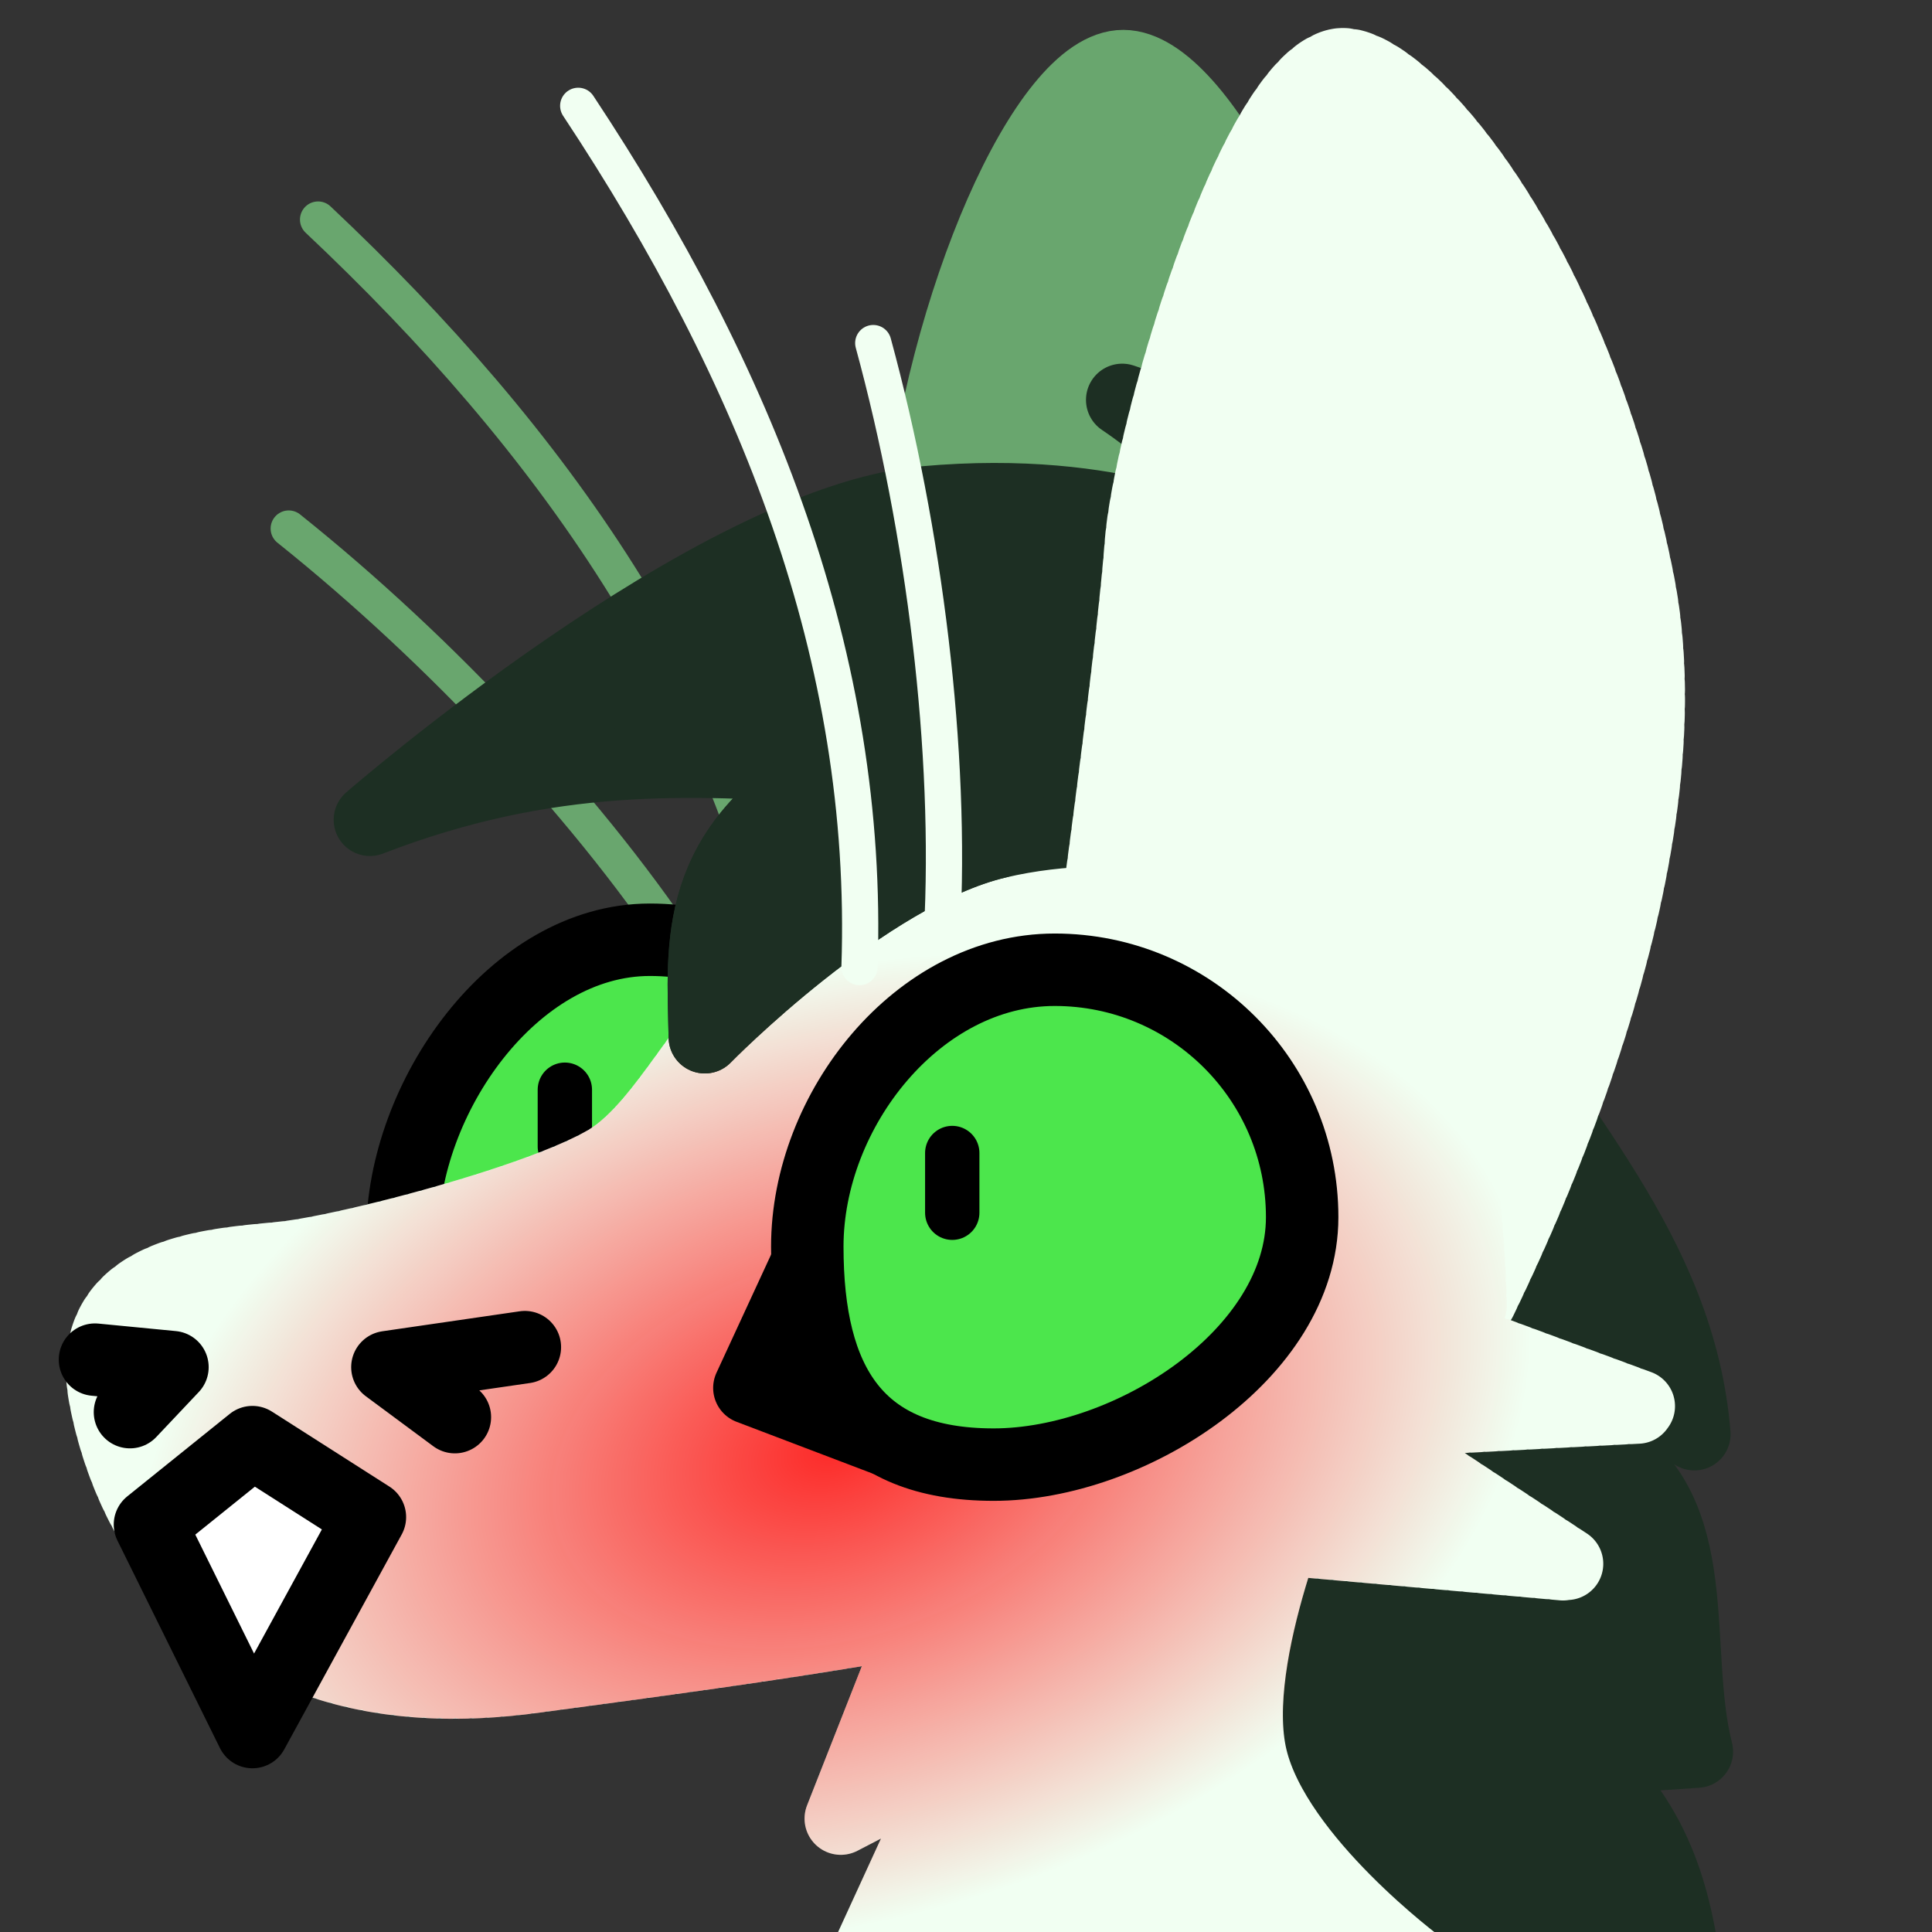 <svg xmlns="http://www.w3.org/2000/svg" xmlns:xlink="http://www.w3.org/1999/xlink" width="1706.667" height="1706.667"><rect width="100%" height="100%" fill="#333333" stroke="none"/><defs><radialGradient xlink:href="#a" id="b" cx="688.307" cy="1416.856" r="710.713" fx="688.307" fy="1416.856" gradientTransform="matrix(.85 -.257 .169 .56 -87.877 663.222)" gradientUnits="userSpaceOnUse"/><linearGradient id="a"><stop offset="0" style="stop-color:#ff0101;stop-opacity:1"/><stop offset="1" style="stop-color:#ff0101;stop-opacity:0"/></linearGradient></defs><g style="display:inline"><path d="M1298.031 865.098c70.798 131.454 185.382 239.025 198.706 401.828q-44.157-28.702-79.482 13.247c91.022 54.7 58.514 175.917 81.69 267.15l-99.353 6.623c66.759 58.919 81.773 128.186 90.522 198.707l-494.507 2.208c-24.38-41.482 23.114-208.564 66.235-227.044 0 0 3.38-20.015-75.353-9.455 28.741-247.272 185.695-422.176 311.542-653.264" style="display:inline;fill:#1d2f23;stroke:#1d2f23;stroke-width:64;stroke-linecap:round;stroke-linejoin:round;-inkscape-stroke:none;paint-order:fill markers stroke;stop-color:#000"/><path d="m848.093 1338.888-105.375 267.61 103.412-53.624-94.756 206.49 503.097-21.95s-127.606-94.233-149.201-184.54 51.042-253.25 51.042-253.25z" style="opacity:1;fill:#f1fff2;fill-opacity:1;stroke:#f1fff2;stroke-width:64;stroke-linecap:round;stroke-linejoin:round;stroke-miterlimit:4;stroke-dasharray:none;stroke-dashoffset:0;stroke-opacity:1;paint-order:fill markers stroke;stop-color:#000"/><path d="M255.06 466.9c134.673 107.656 269.192 250.974 356.662 385.854M280.984 193.953C488.46 389.265 643.564 609.381 697.1 877.602" style="display:inline;fill:none;fill-opacity:1;stroke:#69a66e;stroke-width:32;stroke-linecap:round;stroke-linejoin:round;stroke-miterlimit:4;stroke-dasharray:none;stroke-dashoffset:0;stroke-opacity:1;paint-order:fill markers stroke;stop-color:#000"/><path d="M792.618 1048.728c0 120.717-155.86 218.577-276.577 218.577s-160.577-55.86-160.577-176.577S453.324 830.15 574.04 830.15c120.716 0 218.577 97.86 218.577 218.577" style="display:inline;fill:#4ce64c;stroke:#000;stroke-width:64;stroke-linecap:round;stroke-linejoin:round;paint-order:fill markers stroke;stop-color:#000"/><path d="M498.974 962.622v50.236" style="opacity:1;fill:#fff;fill-opacity:1;stroke:#000;stroke-width:48;stroke-linecap:round;stroke-linejoin:round;stroke-miterlimit:4;stroke-dasharray:none;stroke-dashoffset:0;stroke-opacity:1;paint-order:fill markers stroke;stop-color:#000"/><path d="M829.903 824.136s-36.35-173.47-18.024-355.281C832.041 268.845 923.735 58.182 992.32 58.393s165.471 203.71 184.725 344.423c19.254 140.714-34.49 444.671-34.49 444.671z" style="opacity:1;fill:#69a66e;fill-opacity:1;stroke:#69a66e;stroke-width:64;stroke-linecap:round;stroke-miterlimit:4;stroke-dasharray:none;stroke-dashoffset:0;stroke-opacity:1;paint-order:fill markers stroke;stop-color:#000"/><path d="M1299.055 1153.559s-.108-10.821-.952-28.418a1183 1183 0 0 0-1.894-30.973c-.869-11.681-2-24.552-3.473-38.105s-3.289-27.788-5.523-42.202c-2.235-14.413-4.89-29.004-8.043-43.267a514 514 0 0 0-5.115-21.086 403 403 0 0 0-5.922-20.213c-2.115-6.55-4.374-12.892-6.787-18.963-2.414-6.07-4.983-11.87-7.715-17.334s-5.935-10.786-9.54-15.96c-3.604-5.176-7.61-10.206-11.948-15.085s-9.008-9.61-13.94-14.185c-4.932-4.577-10.126-9-15.514-13.266a324 324 0 0 0-16.67-12.324 392 392 0 0 0-17.41-11.364c-11.76-7.25-23.737-13.847-35.37-19.76-11.635-5.912-22.926-11.14-33.321-15.66A665 665 0 0 0 1071.984 764c-16.085-6.137-26.353-9.318-26.353-9.318-106.831-15.988-232.175 6.97-312.625 60.013-101.267 66.77-136.887 176.63-198.707 211.955s-225.2 77.273-280.397 83.897c-55.196 6.623-183.25 6.625-161.172 123.64 22.079 117.017 112.6 282.605 377.541 247.28s313.516-44.158 536.508-88.315c22.898-4.534 53.848-18.32 86.828-36.947l291.93 26.04-170.984-112.723c5.357-4.841 10.6-9.719 15.632-14.637l220.136-11.742-162.94-60.301c3.48-6.554 6.48-13.02 8.627-19.307 1.052-3.081 2.033-6.627 3.047-9.976" style="display:inline;opacity:1;fill:#f1fff2;stroke:#f1fff2;stroke-width:64;stroke-linecap:round;stroke-linejoin:round;stroke-miterlimit:4;stroke-dasharray:6.4,6.4;stroke-dashoffset:0;stroke-opacity:1;paint-order:fill markers stroke;stop-color:#000"/><path d="M880.931 744.045c-117.015 27.598-258.318 172.212-258.318 172.212-1.66-83.046-11.333-166.82 112.6-238.448-124.694-7.456-249.287-15.117-408.451 46.365 0 0 303.226-263.622 490.142-280.396 172.212-15.455 264.942 37.533 264.942 37.533-.193-45.683-31.458-88.26-90.522-128.055 0 0 295.852 97.145 333.385 194.29 37.533 97.146 28.702 167.797 28.702 167.797l-243.752 34.923s-111.712-33.82-228.728-6.221" style="display:inline;fill:#1d2f23;stroke:#1d2f23;stroke-width:64;stroke-linecap:round;stroke-linejoin:round;-inkscape-stroke:none;paint-order:fill markers stroke;stop-color:#000"/><path d="M1181.004 57.333c-77.29 18.543-166.713 332.952-173.243 423.01-5.815 80.183-33.325 285.134-41.176 343.228 20.676 370.84 218.676 310.776 339.488 328.747 66.77-136.887 184.504-419.628 141.022-638.88-59.531-300.181-215.97-468.13-266.091-456.105" style="display:inline;opacity:1;fill:#f1fff2;stroke:#f1fff2;stroke-width:64;stroke-linecap:round;stroke-linejoin:round;stroke-miterlimit:4;stroke-dasharray:6.4,6.4;stroke-dashoffset:0;stroke-opacity:1;paint-order:fill markers stroke;stop-color:#000"/><path d="m978.594 717.682.004.002q-3.416-.014-6.817.015a32 32 0 0 0-3.386.703 32 32 0 0 0-3.41-.603q-3.394.07-6.801.185a32 32 0 0 0-3.364.787 32 32 0 0 0-3.412-.517q-3.399.154-6.8.353a32 32 0 0 0-3.334.87 32 32 0 0 0-3.422-.436q-3.4.238-6.79.52a32 32 0 0 0-3.316.95 32 32 0 0 0-3.43-.35q-3.392.32-6.761.68a32 32 0 0 0-3.299 1.032 32 32 0 0 0-3.443-.268q-3.371.402-6.75.848a32 32 0 0 0-3.266 1.11 32 32 0 0 0-3.441-.184q-3.37.486-6.737 1.016a32 32 0 0 0-3.236 1.189 32 32 0 0 0-3.45-.1q-3.36.57-6.71 1.18a32 32 0 0 0-3.211 1.272 32 32 0 0 0-3.457-.014q-3.347.652-6.676 1.346a32 32 0 0 0-3.19 1.353 32 32 0 0 0-3.464.076q-3.323.736-6.645 1.518a32 32 0 0 0-3.156 1.437 32 32 0 0 0-3.463.164 505 505 0 0 0-6.62 1.694 32 32 0 0 0-3.122 1.523 32 32 0 0 0-3.46.256q-3.298.915-6.585 1.875a32 32 0 0 0-3.084 1.607 32 32 0 0 0-3.463.354q-3.282 1.008-6.543 2.063a32 32 0 0 0-3.049 1.699 32 32 0 0 0-3.467.455q-3.246 1.099-6.498 2.256a32 32 0 0 0-3.004 1.793 32 32 0 0 0-3.45.558 428 428 0 0 0-6.464 2.465 32 32 0 0 0-2.949 1.887 32 32 0 0 0-3.441.666 411 411 0 0 0-6.403 2.678 32 32 0 0 0-2.91 1.994 32 32 0 0 0-3.44.787 389 389 0 0 0-6.339 2.908 32 32 0 0 0-2.842 2.096 32 32 0 0 0-3.422.91 369 369 0 0 0-6.261 3.146 32 32 0 0 0-2.786 2.215 32 32 0 0 0-3.398 1.041 346 346 0 0 0-6.176 3.406 32 32 0 0 0-2.72 2.34 32 32 0 0 0-3.375 1.186 322 322 0 0 0-6.077 3.683 32 32 0 0 0-2.634 2.467 32 32 0 0 0-3.36 1.35 324 324 0 0 0-5.904 3.945 32 32 0 0 0-2.5 2.557 32 32 0 0 0-3.264 1.47 335 335 0 0 0-5.715 4.17 32 32 0 0 0-2.386 2.649 32 32 0 0 0-3.184 1.59 348 348 0 0 0-5.523 4.377 32 32 0 0 0-2.287 2.744 32 32 0 0 0-3.12 1.715 357 357 0 0 0-5.337 4.576 32 32 0 0 0-2.159 2.804 32 32 0 0 0-3.035 1.819 384 384 0 0 0-5.13 4.732 32 32 0 0 0-2.057 2.88 32 32 0 0 0-2.965 1.92 407 407 0 0 0-4.94 4.884 32 32 0 0 0-1.94 2.92 32 32 0 0 0-2.876 1.998 432 432 0 0 0-4.76 5.014 32 32 0 0 0-1.836 2.96 32 32 0 0 0-2.799 2.07 473 473 0 0 0-4.58 5.114 32 32 0 0 0-1.74 2.992 32 32 0 0 0-2.724 2.131 532 532 0 0 0-4.41 5.191 32 32 0 0 0-1.653 3.016 32 32 0 0 0-2.662 2.186 579 579 0 0 0-4.266 5.261 32 32 0 0 0-1.56 3.008 32 32 0 0 0-2.594 2.22 702 702 0 0 0-4.121 5.29 32 32 0 0 0-1.496 3.014 32 32 0 0 0-2.518 2.226 896 896 0 0 0-3.998 5.297 32 32 0 0 0-1.45 3.024 32 32 0 0 0-2.474 2.244q-1.967 2.656-3.898 5.29a32 32 0 0 0-1.402 3.008 32 32 0 0 0-2.452 2.266l-2.664 3.666-.025.037-1.098 1.514a32 32 0 0 0-1.367 2.976 32 32 0 0 0-2.398 2.227l-3.188 4.404-.55.762a32 32 0 0 0-1.356 2.95 32 32 0 0 0-2.387 2.208q-1.83 2.52-3.685 5.051a32 32 0 0 0-1.344 2.885 32 32 0 0 0-2.354 2.135 792 792 0 0 1-3.68 4.927 32 32 0 0 0-1.353 2.81 32 32 0 0 0-2.34 2.052 469 469 0 0 1-3.674 4.73 32 32 0 0 0-1.386 2.723 32 32 0 0 0-2.338 1.943 328 328 0 0 1-3.711 4.5 32 32 0 0 0-1.414 2.574 32 32 0 0 0-2.324 1.787 223 223 0 0 1-3.74 4.166 32 32 0 0 0-1.467 2.403 32 32 0 0 0-2.305 1.584 160 160 0 0 1-3.781 3.756 32 32 0 0 0-1.52 2.175 32 32 0 0 0-2.277 1.334 112 112 0 0 1-3.79 3.225 32 32 0 0 0-1.583 1.91 32 32 0 0 0-2.242 1.045 80 80 0 0 1-3.752 2.594 32 32 0 0 0-1.643 1.597 32 32 0 0 0-2.201.729 164 164 0 0 1-4.703 2.56 32 32 0 0 0-2.215 1.792 32 32 0 0 0-2.758.736 270 270 0 0 1-5.16 2.47 32 32 0 0 0-2.412 1.768 32 32 0 0 0-2.916.662 385 385 0 0 1-5.416 2.364 32 32 0 0 0-2.522 1.726 32 32 0 0 0-3.015.596 463 463 0 0 1-5.547 2.248 32 32 0 0 0-2.62 1.697 32 32 0 0 0-3.083.541q-2.786 1.079-5.672 2.164a32 32 0 0 0-2.66 1.653 32 32 0 0 0-3.106.488q-2.858 1.05-5.746 2.08a32 32 0 0 0-2.715 1.625 32 32 0 0 0-3.129.441q-2.915 1.021-5.814 2.012a32 32 0 0 0-2.756 1.598 32 32 0 0 0-3.152.404 910 910 0 0 1-5.87 1.947 32 32 0 0 0-2.783 1.569 32 32 0 0 0-3.175.373q-2.909.939-5.916 1.89a32 32 0 0 0-2.786 1.533 32 32 0 0 0-3.181.34q-2.944.919-5.946 1.836a32 32 0 0 0-2.81 1.512 32 32 0 0 0-3.18.307q-2.996.902-5.97 1.78a32 32 0 0 0-2.842 1.493 32 32 0 0 0-3.176.277q-3.04.886-6.002 1.735a32 32 0 0 0-2.863 1.472 32 32 0 0 0-3.211.256q-2.968.838-6.022 1.686a32 32 0 0 0-2.853 1.441 32 32 0 0 0-3.201.229q-2.996.82-6.032 1.636a32 32 0 0 0-2.87 1.42 32 32 0 0 0-3.2.202q-3.027.803-6.045 1.587a32 32 0 0 0-2.89 1.4 32 32 0 0 0-3.196.175q-3.045.78-6.056 1.539a32 32 0 0 0-2.899 1.373 32 32 0 0 0-3.2.148q-3.044.755-6.064 1.488a32 32 0 0 0-2.906 1.348 32 32 0 0 0-3.203.121q-3.025.721-6.07 1.43a32 32 0 0 0-2.905 1.316 32 32 0 0 0-3.193.09q-3.027.692-6.053 1.364a32 32 0 0 0-2.914 1.283 32 32 0 0 0-3.18.055q-3.03.659-6.046 1.29a32 32 0 0 0-2.909 1.241 32 32 0 0 0-3.158.012q-3.03.616-6.006 1.195a32 32 0 0 0-2.904 1.188 32 32 0 0 0-3.127-.041q-2.986.555-5.926 1.064a32 32 0 0 0-2.853 1.1 32 32 0 0 0-3.041-.115q-2.933.47-5.717.861a32 32 0 0 0-2.73.951 32 32 0 0 0-2.862-.232q-2.91.335-5.941.644a32 32 0 0 0-3.041.936 32 32 0 0 0-3.194-.317c-2.051.202-4.173.403-6.365.618a32 32 0 0 0-3.158.957 32 32 0 0 0-3.3-.319q-3.27.329-6.6.688a32 32 0 0 0-3.239 1.015 32 32 0 0 0-3.392-.271q-3.368.393-6.75.832a32 32 0 0 0-3.29 1.11 32 32 0 0 0-3.464-.19q-3.443.492-6.887 1.045a32 32 0 0 0-3.324 1.234 32 32 0 0 0-3.55-.062q-3.476.621-6.968 1.324a32 32 0 0 0-3.353 1.4 32 32 0 0 0-3.647.097 269 269 0 0 0-7.06 1.697 32 32 0 0 0-3.356 1.606 32 32 0 0 0-3.718.306 219 219 0 0 0-7.17 2.184 32 32 0 0 0-3.352 1.87 32 32 0 0 0-3.807.589q-3.616 1.316-7.224 2.804a32 32 0 0 0-3.322 2.215 32 32 0 0 0-3.897.961 154 154 0 0 0-7.223 3.614 32 32 0 0 0-3.226 2.646 32 32 0 0 0-3.93 1.441 130 130 0 0 0-7.103 4.659 32 32 0 0 0-2.998 3.15 32 32 0 0 0-3.864 2.041 114 114 0 0 0-6.687 5.885 32 32 0 0 0-2.625 3.728 32 32 0 0 0-3.652 2.758 104 104 0 0 0-5.832 7.158 32 32 0 0 0-1.987 4.194 32 32 0 0 0-3.168 3.412 101 101 0 0 0-4.527 8.178 32 32 0 0 0-1.205 4.474 32 32 0 0 0-2.492 3.887 106 106 0 0 0-2.971 8.674 32 32 0 0 0-.41 4.492 32 32 0 0 0-1.768 4.113 117 117 0 0 0-1.502 8.682 32 32 0 0 0 .268 4.312 32 32 0 0 0-1.125 4.147 134 134 0 0 0-.309 8.41 32 32 0 0 0 .78 4.033 32 32 0 0 0-.61 4.049c.129 2.726.332 5.394.588 8.002a32 32 0 0 0 1.152 3.805 32 32 0 0 0-.214 3.95q.547 3.832 1.257 7.643a32 32 0 0 0 1.319 3.3 32 32 0 0 0 .021 3.55 385 385 0 0 0 1.461 6.824 32 32 0 0 0 1.426 3.22 32 32 0 0 0 .144 3.54 389 389 0 0 0 1.698 6.764 32 32 0 0 0 1.535 3.166 32 32 0 0 0 .262 3.504q.942 3.391 1.933 6.716a32 32 0 0 0 1.652 3.13 32 32 0 0 0 .391 3.525q1.046 3.305 2.17 6.638a32 32 0 0 0 1.76 3.063 32 32 0 0 0 .513 3.496 363 363 0 0 0 2.418 6.59 32 32 0 0 0 1.87 2.996 32 32 0 0 0 .64 3.478 352 352 0 0 0 2.666 6.516 32 32 0 0 0 1.983 2.93 32 32 0 0 0 .771 3.459q1.423 3.222 2.916 6.424a32 32 0 0 0 2.098 2.86 32 32 0 0 0 .908 3.438q1.555 3.18 3.16 6.305a32 32 0 0 0 2.227 2.803 32 32 0 0 0 1.05 3.42q1.665 3.09 3.422 6.191a32 32 0 0 0 2.33 2.7 32 32 0 0 0 1.182 3.36 314 314 0 0 0 3.701 6.09 32 32 0 0 0 2.444 2.604 32 32 0 0 0 1.332 3.33 319 319 0 0 0 3.949 5.918 32 32 0 0 0 2.57 2.518 32 32 0 0 0 1.473 3.265q2.082 2.918 4.234 5.785a32 32 0 0 0 2.678 2.399 32 32 0 0 0 1.639 3.232c1.449 1.846 2.94 3.707 4.482 5.578a32 32 0 0 0 2.78 2.27 32 32 0 0 0 1.761 3.127 295 295 0 0 0 4.748 5.387 32 32 0 0 0 2.91 2.167 32 32 0 0 0 1.91 3.05 285 285 0 0 0 5.014 5.179 32 32 0 0 0 3.012 2.03 32 32 0 0 0 2.058 2.962q2.618 2.521 5.27 4.947a32 32 0 0 0 3.098 1.877 32 32 0 0 0 2.2 2.864 278 278 0 0 0 5.505 4.691 32 32 0 0 0 3.181 1.725 32 32 0 0 0 2.33 2.748 280 280 0 0 0 5.721 4.418 32 32 0 0 0 3.281 1.58 32 32 0 0 0 2.46 2.63 277 277 0 0 0 5.935 4.141 32 32 0 0 0 3.351 1.418 32 32 0 0 0 2.612 2.53 275 275 0 0 0 6.135 3.85 32 32 0 0 0 3.37 1.232 32 32 0 0 0 2.702 2.38 289 289 0 0 0 6.271 3.534 32 32 0 0 0 3.473 1.091 32 32 0 0 0 2.822 2.258 279 279 0 0 0 6.46 3.246 32 32 0 0 0 3.454.905 32 32 0 0 0 2.89 2.103 284 284 0 0 0 6.585 2.938 32 32 0 0 0 3.514.754 32 32 0 0 0 2.992 1.974q3.359 1.368 6.662 2.621a32 32 0 0 0 3.55.6 32 32 0 0 0 3.079 1.84 314 314 0 0 0 6.74 2.318 32 32 0 0 0 3.555.441 32 32 0 0 0 3.13 1.698q3.421 1.06 6.838 2.033a32 32 0 0 0 3.536.287 32 32 0 0 0 3.177 1.56q3.454.919 6.92 1.754a32 32 0 0 0 3.52.143 32 32 0 0 0 3.228 1.43 350 350 0 0 0 6.89 1.467 32 32 0 0 0 3.561.014 32 32 0 0 0 3.274 1.304q3.472.643 6.973 1.213a32 32 0 0 0 3.502-.123 32 32 0 0 0 3.332 1.186c2.273.333 4.588.655 6.943.955a32 32 0 0 0 3.478-.244 32 32 0 0 0 3.317 1.058c2.34.265 4.659.502 6.957.719a32 32 0 0 0 3.476-.358 32 32 0 0 0 3.338.948c2.356.19 4.674.351 6.955.494a32 32 0 0 0 3.461-.467 32 32 0 0 0 3.362.842q3.49.17 6.953.277a32 32 0 0 0 3.42-.57 32 32 0 0 0 3.408.742c2.251.04 4.56.07 6.928.072a32 32 0 0 0 3.353-.662 32 32 0 0 0 3.377.64q3.48-.031 6.885-.115a32 32 0 0 0 4.9-.506 32 32 0 0 0 1.848.301q3.469-.122 6.898-.299a32 32 0 0 0 4.827-.628 32 32 0 0 0 1.863.255c2.35-.141 4.62-.303 6.808-.464a32 32 0 0 0 4.91-.752 32 32 0 0 0 1.862.207 480 480 0 0 0 6.826-.63 32 32 0 0 0 4.715-.85 32 32 0 0 0 1.879.167q3.418-.368 6.81-.783a32 32 0 0 0 4.73-.959 32 32 0 0 0 1.891.125l1.186-.154.086-.012 5.158-.69a32 32 0 0 0 4.494-.963 32 32 0 0 0 1.85.117l.76-.101h.01l5.584-.746a32 32 0 0 0 4.5-.967 32 32 0 0 0 1.843.117h.037l6.317-.847a32 32 0 0 0 4.506-.97 32 32 0 0 0 1.85.116l6.341-.854a32 32 0 0 0 4.51-.97 32 32 0 0 0 1.848.115l6.341-.855a32 32 0 0 0 4.508-.975 32 32 0 0 0 1.85.115l6.342-.86a32 32 0 0 0 4.51-.976 32 32 0 0 0 1.847.114l4.75-.647h.016l1.593-.217a32 32 0 0 0 4.496-.976 32 32 0 0 0 1.844.111l2.362-.322h.017l3.98-.547a32 32 0 0 0 4.508-.983 32 32 0 0 0 1.854.112l6.34-.873a32 32 0 0 0 4.517-.987 32 32 0 0 0 1.844.108l6.34-.877a32 32 0 0 0 4.52-.992 32 32 0 0 0 1.843.107l3.131-.435h.025l3.207-.45a32 32 0 0 0 4.504-.996 32 32 0 0 0 1.86.106l6.338-.893a32 32 0 0 0 4.513-1.002 32 32 0 0 0 1.852.104l4.658-.66.03-.012 1.68-.24a32 32 0 0 0 4.487-1.005 32 32 0 0 0 1.848.1l.566-.078.032-.012 5.77-.828a32 32 0 0 0 4.523-1.017 32 32 0 0 0 1.843.101l4.547-.661.035-.012 1.787-.26a32 32 0 0 0 4.502-1.023 32 32 0 0 0 1.87.096l6.331-.932a32 32 0 0 0 4.522-1.033 32 32 0 0 0 1.848.09l3.044-.451.032-.012 3.285-.49a32 32 0 0 0 4.515-1.042 32 32 0 0 0 1.85.088q3.181-.48 6.38-.966a32 32 0 0 0 4.491-1.05 32 32 0 0 0 1.852.083q3.205-.49 6.379-.98a32 32 0 0 0 4.506-1.065 32 32 0 0 0 1.855.076q3.17-.494 6.379-.998a32 32 0 0 0 4.488-1.072 32 32 0 0 0 1.852.072q3.21-.509 6.379-1.016a32 32 0 0 0 4.505-1.09 32 32 0 0 0 1.852.068q3.183-.513 6.38-1.035a32 32 0 0 0 4.499-1.102 32 32 0 0 0 1.863.062l2.996-.495h.026l3.32-.55a32 32 0 0 0 2.03-.502l-48.46 123.064a32.003 32.003 0 0 0 44.504 40.13l20.776-10.77-55.932 121.884a32.003 32.003 0 0 0 30.479 45.317l503.095-21.952a32.003 32.003 0 0 0 17.615-57.71s-30.052-22.227-62.804-55.212-66.216-77.293-74.283-111.029c-7.898-33.026 2.164-94.094 16.974-143.931.78-2.622 1.581-5.07 2.371-7.627l5.37.478a32 32 0 0 0 3.244-.35 32 32 0 0 0 3.13.918l6.375.569a32 32 0 0 0 3.245-.35 32 32 0 0 0 3.13.918l6.375.569a32 32 0 0 0 3.24-.35 32 32 0 0 0 3.133.92l6.375.568a32 32 0 0 0 3.245-.35 32 32 0 0 0 3.13.919l6.375.568a32 32 0 0 0 3.245-.35 32 32 0 0 0 3.13.918l6.375.569a32 32 0 0 0 3.245-.35 32 32 0 0 0 3.128.918l6.375.57a32 32 0 0 0 3.245-.35 32 32 0 0 0 3.13.919l6.375.568a32 32 0 0 0 3.245-.35 32 32 0 0 0 3.13.918l6.375.569a32 32 0 0 0 3.245-.35 32 32 0 0 0 3.129.918l6.375.568a32 32 0 0 0 3.24-.35 32 32 0 0 0 3.135.92l6.375.57a32 32 0 0 0 3.244-.35 32 32 0 0 0 3.13.918l6.376.568a32 32 0 0 0 3.244-.35 32 32 0 0 0 3.13.918l6.374.569a32 32 0 0 0 3.244-.35 32 32 0 0 0 3.13.918l6.376.57a32 32 0 0 0 3.244-.35 32 32 0 0 0 3.13.919l6.376.568a32 32 0 0 0 3.244-.35 32 32 0 0 0 3.13.918l6.374.569a32 32 0 0 0 3.244-.35 32 32 0 0 0 3.13.918l6.376.568a32 32 0 0 0 3.244-.35 32 32 0 0 0 3.13.919l6.376.57a32 32 0 0 0 8.457-.912 32 32 0 0 0 24.67-13.76 32 32 0 0 0-9.104-44.33l-5.344-3.523a32 32 0 0 0-1.717-.7 32 32 0 0 0-3.626-2.822l-5.344-3.523a32 32 0 0 0-1.711-.697 32 32 0 0 0-3.631-2.827l-5.344-3.521a32 32 0 0 0-1.71-.697 32 32 0 0 0-3.634-2.827l-5.343-3.521a32 32 0 0 0-1.711-.697 32 32 0 0 0-3.631-2.826l-5.344-3.524a32 32 0 0 0-1.715-.697 32 32 0 0 0-3.629-2.824l-5.343-3.524a32 32 0 0 0-1.717-.699 32 32 0 0 0-3.625-2.822l-5.344-3.524a32 32 0 0 0-1.717-.699 32 32 0 0 0-3.627-2.824l-5.343-3.522a32 32 0 0 0-1.711-.697 32 32 0 0 0-3.633-2.826l-5.342-3.522a32 32 0 0 0-1.71-.697 32 32 0 0 0-3.634-2.826l-5.343-3.523a32 32 0 0 0-1.715-.698 32 32 0 0 0-3.63-2.824l-1.063-.703 1.177-.062a32 32 0 0 0 4.563-.606 32 32 0 0 0 1.828.264l6.392-.34a32 32 0 0 0 4.563-.605 32 32 0 0 0 1.828.263l6.39-.34a32 32 0 0 0 4.563-.605 32 32 0 0 0 1.828.264l6.39-.34a32 32 0 0 0 4.563-.605 32 32 0 0 0 1.828.263l6.393-.34a32 32 0 0 0 4.563-.605 32 32 0 0 0 1.828.264l6.39-.34a32 32 0 0 0 4.563-.606 32 32 0 0 0 1.828.264l6.39-.34a32 32 0 0 0 4.563-.605 32 32 0 0 0 1.828.263l6.39-.342a32 32 0 0 0 4.563-.603 32 32 0 0 0 1.83.264l6.391-.342a32 32 0 0 0 4.555-.604 32 32 0 0 0 1.836.264l6.39-.342a32 32 0 0 0 4.557-.603 32 32 0 0 0 1.834.263l6.39-.341a32 32 0 0 0 4.557-.604 32 32 0 0 0 1.834.264l6.393-.342a32 32 0 0 0 4.554-.604 32 32 0 0 0 1.836.264l6.391-.342a32 32 0 0 0 27.924-20.05 32 32 0 0 0 1.217-1.98 32 32 0 0 0-18.905-41.118l-6.002-2.223a32 32 0 0 0-1.832-.29 32 32 0 0 0-4.17-1.93l-6.002-2.221a32 32 0 0 0-1.826-.291 32 32 0 0 0-4.176-1.932l-6.003-2.22a32 32 0 0 0-1.829-.292 32 32 0 0 0-4.173-1.93l-6.002-2.22a32 32 0 0 0-1.823-.291 32 32 0 0 0-4.18-1.932l-6.001-2.22a32 32 0 0 0-1.824-.291 32 32 0 0 0-4.178-1.93l-6.002-2.223a32 32 0 0 0-1.832-.29 32 32 0 0 0-4.17-1.93l-6.002-2.221a32 32 0 0 0-1.826-.291 32 32 0 0 0-4.178-1.932l-6.002-2.22a32 32 0 0 0-1.828-.291 32 32 0 0 0-4.174-1.93l-6.002-2.22a32 32 0 0 0-1.822-.292 32 32 0 0 0-4.18-1.931l-6.002-2.221a32 32 0 0 0-1.822-.291 32 32 0 0 0-4.18-1.93l-6.002-2.223a32 32 0 0 0-1.832-.29 32 32 0 0 0-1.771-.82 32 32 0 0 0 1.965-11.222c-.03-2.333-.08-4.604-.137-6.812a32 32 0 0 0-.416-1.844 32 32 0 0 0 .223-4.763c-.072-2.243-.155-4.451-.24-6.624a32 32 0 0 0-.44-1.826 32 32 0 0 0 .16-4.758 1085 1085 0 0 0-.318-6.583 32 32 0 0 0-.46-1.815 32 32 0 0 0 .108-4.732q-.185-3.309-.389-6.57a32 32 0 0 0-.476-1.81 32 32 0 0 0 .053-4.751q-.22-3.277-.46-6.569a32 32 0 0 0-.497-1.796 32 32 0 0 0 0-4.75q-.256-3.272-.533-6.563a32 32 0 0 0-.518-1.797 32 32 0 0 0-.047-4.73q-.294-3.3-.607-6.582a32 32 0 0 0-.537-1.791 32 32 0 0 0-.104-4.745q-.329-3.28-.683-6.587a32 32 0 0 0-.559-1.78 32 32 0 0 0-.16-4.748q-.37-3.275-.77-6.59a32 32 0 0 0-.582-1.777 32 32 0 0 0-.217-4.728c-.279-2.229-.567-4.426-.855-6.592a32 32 0 0 0-.61-1.787 32 32 0 0 0-.285-4.744 784 784 0 0 0-.95-6.606 32 32 0 0 0-.632-1.768 32 32 0 0 0-.363-4.79q-.506-3.266-1.058-6.618a32 32 0 0 0-.655-1.738 32 32 0 0 0-.443-4.791 725 725 0 0 0-1.166-6.594 32 32 0 0 0-.69-1.746 32 32 0 0 0-.535-4.83 670 670 0 0 0-1.295-6.598 32 32 0 0 0-.724-1.736 32 32 0 0 0-.631-4.834q-.703-3.313-1.44-6.605a32 32 0 0 0-.763-1.727 32 32 0 0 0-.748-4.865 520 520 0 0 0-1.608-6.627 32 32 0 0 0-.802-1.703 32 32 0 0 0-.885-4.897 471 471 0 0 0-1.795-6.627 32 32 0 0 0-.86-1.699 32 32 0 0 0-1.037-4.914 398 398 0 0 0-2.025-6.658 32 32 0 0 0-.928-1.697 32 32 0 0 0-1.21-4.917 340 340 0 0 0-2.302-6.68 32 32 0 0 0-1.015-1.698 32 32 0 0 0-1.424-4.932 291 291 0 0 0-2.635-6.688 32 32 0 0 0-1.136-1.718 32 32 0 0 0-1.69-4.95 240 240 0 0 0-3.074-6.716 32 32 0 0 0-1.32-1.77 32 32 0 0 0-2.118-5.123c-1.266-2.4-2.589-4.746-3.957-7.039a32 32 0 0 0-1.574-1.744 32 32 0 0 0-2.637-4.943 171 171 0 0 0-4.494-6.46 32 32 0 0 0-1.652-1.519 32 32 0 0 0-3.006-4.598 198 198 0 0 0-4.86-5.886 32 32 0 0 0-1.693-1.328 32 32 0 0 0-3.256-4.243 223 223 0 0 0-5.144-5.418 32 32 0 0 0-1.732-1.181 32 32 0 0 0-3.475-3.971 259 259 0 0 0-5.336-4.986 32 32 0 0 0-1.758-1.057 32 32 0 0 0-3.646-3.728 298 298 0 0 0-5.485-4.618 32 32 0 0 0-1.767-.947 32 32 0 0 0-3.778-3.508 333 333 0 0 0-5.615-4.312 32 32 0 0 0-1.77-.852 32 32 0 0 0-3.878-3.308 368 368 0 0 0-5.723-4.05 32 32 0 0 0-1.771-.769 32 32 0 0 0-3.961-3.133 402 402 0 0 0-5.813-3.814 32 32 0 0 0-1.773-.7 32 32 0 0 0-4.034-2.978 442 442 0 0 0-5.884-3.603 32 32 0 0 0-1.787-.643 32 32 0 0 0-4.086-2.84 484 484 0 0 0-5.944-3.412 32 32 0 0 0-1.8-.592 32 32 0 0 0-4.133-2.71 525 525 0 0 0-5.994-3.24 32 32 0 0 0-1.813-.548 32 32 0 0 0-4.174-2.595 578 578 0 0 0-6.035-3.078 32 32 0 0 0-1.83-.506 32 32 0 0 0-4.193-2.48 544 544 0 0 0-6.123-2.958 32 32 0 0 0-1.819-.459 32 32 0 0 0-4.246-2.388 638 638 0 0 0-6.127-2.801 32 32 0 0 0-1.836-.424 32 32 0 0 0-4.28-2.299 649 649 0 0 0-6.179-2.678 32 32 0 0 0-1.84-.386 32 32 0 0 0-4.343-2.223 664 664 0 0 0-6.221-2.553 32 32 0 0 0-1.84-.35 32 32 0 0 0-4.361-2.126 648 648 0 0 0-6.276-2.438 32 32 0 0 0-1.857-.316 32 32 0 0 0-4.412-2.047 605 605 0 0 0-6.348-2.318 32 32 0 0 0-1.861-.278 32 32 0 0 0-4.525-1.974 450 450 0 0 0-6.53-2.204 32 32 0 0 0-4.017-.49 32 32 0 0 0-7.7-2.199 449 449 0 0 0-6.83-.914 32 32 0 0 0-1.896.135 32 32 0 0 0-4.9-.944 467 467 0 0 0-6.835-.714 32 32 0 0 0-1.886.187 32 32 0 0 0-4.912-.803q-3.42-.286-6.836-.523a32 32 0 0 0-1.881.24 32 32 0 0 0-4.916-.668q-3.42-.194-6.838-.34a32 32 0 0 0-1.875.291 32 32 0 0 0-4.916-.537 505 505 0 0 0-6.832-.16 32 32 0 0 0-1.865.34 32 32 0 0 0-4.926-.412z" style="color:#000;opacity:.839;fill:url(#b);fill-opacity:1;stroke-width:64;stroke-linecap:round;stroke-linejoin:round;stroke-dasharray:6.4,6.4;-inkscape-stroke:none;paint-order:fill markers stroke"/><path d="M880.931 744.045c-117.015 27.598-258.318 172.212-258.318 172.212-1.66-83.046-11.333-166.82 112.6-238.448" style="display:inline;fill:#1d2f23;stroke:#1d2f23;stroke-width:64;stroke-linecap:round;stroke-linejoin:round;-inkscape-stroke:none;paint-order:fill markers stroke;stop-color:#000"/><path d="m83.898 1201.07 68.444 6.623-37.534 39.741M401.828 1251.85l-59.612-44.157 121.432-17.663" style="opacity:1;fill:none;fill-opacity:1;stroke:#000;stroke-width:64;stroke-linecap:round;stroke-linejoin:round;stroke-miterlimit:4;stroke-dasharray:none;stroke-dashoffset:0;stroke-opacity:1;paint-order:fill markers stroke;stop-color:#000"/><path d="m222.993 1530.039-90.522-183.251 90.522-72.86 103.769 66.236z" style="opacity:1;fill:#fff;fill-opacity:1;stroke:#000;stroke-width:64;stroke-linecap:round;stroke-linejoin:round;stroke-miterlimit:4;stroke-dasharray:none;stroke-dashoffset:0;stroke-opacity:1;paint-order:fill markers stroke;stop-color:#000"/><path d="m661.976 1226.049 53.367-115.501 86.53 168.71z" style="opacity:1;fill:#000;fill-opacity:1;stroke:#000;stroke-width:64;stroke-linecap:round;stroke-linejoin:round;stroke-miterlimit:4;stroke-dasharray:none;stroke-dashoffset:0;stroke-opacity:1;paint-order:fill markers stroke;stop-color:#000"/><path d="M1150.289 1075.222c0 120.717-151.86 218.577-272.577 218.577s-164.577-71.86-164.577-192.577 97.86-244.577 218.577-244.577 218.577 97.86 218.577 218.577" style="opacity:1;fill:#4ce64c;stroke:#000;stroke-width:64;stroke-linecap:round;stroke-linejoin:round;paint-order:fill markers stroke;stop-color:#000"/><path d="M841.19 1018.537v52.766" style="opacity:1;fill:#fff;fill-opacity:1;stroke:#000;stroke-width:48;stroke-linecap:round;stroke-linejoin:round;stroke-miterlimit:4;stroke-dasharray:none;stroke-dashoffset:0;stroke-opacity:1;paint-order:fill markers stroke;stop-color:#000"/><path d="M510.775 93.484c157.23 237.638 257.798 487.426 248.482 760.778" style="opacity:1;fill:none;fill-opacity:1;stroke:#f1fff2;stroke-width:32;stroke-linecap:round;stroke-linejoin:round;stroke-miterlimit:4;stroke-dasharray:none;stroke-dashoffset:0;stroke-opacity:1;paint-order:fill markers stroke;stop-color:#000"/><path d="M771.41 303.061c45.327 166.349 69.509 361.415 60.657 521.931" style="display:inline;fill:none;fill-opacity:1;stroke:#f1fff2;stroke-width:32;stroke-linecap:round;stroke-linejoin:round;stroke-miterlimit:4;stroke-dasharray:none;stroke-dashoffset:0;stroke-opacity:1;paint-order:fill markers stroke;stop-color:#000"/></g></svg>
